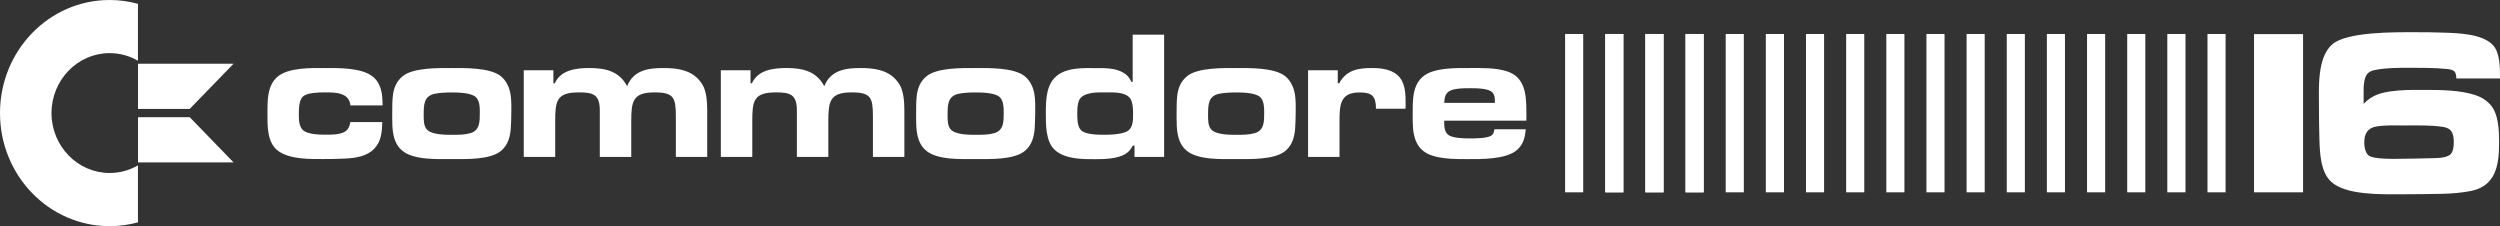 <?xml version="1.0" encoding="utf-8"?>
<!-- Generator: Adobe Illustrator 25.0.0, SVG Export Plug-In . SVG Version: 6.00 Build 0)  -->
<svg version="1.1" id="Layer_1" xmlns="http://www.w3.org/2000/svg" xmlns:xlink="http://www.w3.org/1999/xlink" x="0px" y="0px"
	 viewBox="0 0 3840 347.3" style="enable-background:new 0 0 3840 347.3;" xml:space="preserve">
<rect x="0" y="0" width="3840" height="347.3" fill="#333333" stroke="none"/>
<style type="text/css">
	.st0{fill-rule:evenodd;clip-rule:evenodd;fill:#21ADCA;}
	.st1{fill-rule:evenodd;clip-rule:evenodd;fill:#2EB897;}
	.st2{fill-rule:evenodd;clip-rule:evenodd;fill:#3BC264;}
	.st3{fill-rule:evenodd;clip-rule:evenodd;fill:#0F2166;}
	.st4{fill-rule:evenodd;clip-rule:evenodd;fill:#1D4C59;}
	.st5{fill-rule:evenodd;clip-rule:evenodd;fill:#2C774C;}
	.st6{fill-rule:evenodd;clip-rule:evenodd;fill:#3AA13E;}
	.st7{fill-rule:evenodd;clip-rule:evenodd;fill:#48CC31;}
	.st8{fill-rule:evenodd;clip-rule:evenodd;fill:#6AD434;}
	.st9{fill-rule:evenodd;clip-rule:evenodd;fill:#8BDC37;}
	.st10{fill-rule:evenodd;clip-rule:evenodd;fill:#AEE53A;}
	.st11{fill-rule:evenodd;clip-rule:evenodd;fill:#D0ED3D;}
	.st12{fill-rule:evenodd;clip-rule:evenodd;fill:#F2F540;}
	.st13{fill-rule:evenodd;clip-rule:evenodd;fill:#F5D630;}
	.st14{fill-rule:evenodd;clip-rule:evenodd;fill:#F8B621;}
	.st15{fill-rule:evenodd;clip-rule:evenodd;fill:#FA9711;}
	.st16{fill-rule:evenodd;clip-rule:evenodd;fill:#FD7801;}
	.st17{fill-rule:evenodd;clip-rule:evenodd;fill:#FD5C13;}
	.st18{fill-rule:evenodd;clip-rule:evenodd;fill:#FD4125;}
	.st19{fill-rule:evenodd;clip-rule:evenodd;fill:#FD2537;}
	.st20{fill:#0F2166;}
	.st21{fill:#FD2537;}
	.st22{fill:#FFFFFF;}
	.st23{fill-rule:evenodd;clip-rule:evenodd;}
	.st24{fill-rule:evenodd;clip-rule:evenodd;fill:#FFFFFF;}
</style>
<g>
	<g>
		<g>
			<g>
				<polygon class="st24" points="2493.5,52.2 2493.5,52.2 2493.5,295.4 2465.7,295.4 2465.7,52.2 				"/>
			</g>
			<g>
				<polygon class="st24" points="2555.2,52.2 2555.2,52.2 2555.2,295.4 2527.3,295.4 2527.3,52.2 				"/>
			</g>
			<g>
				<polygon class="st24" points="2616.8,52.2 2616.8,52.2 2616.8,295.4 2589,295.4 2589,52.2 				"/>
			</g>
		</g>
		<g>
			<g>
				<g>
					<polygon class="st24" points="2431.8,52.2 2431.8,52.2 2431.8,295.4 2404,295.4 2404,52.2 					"/>
					<polygon class="st24" points="2493.5,52.2 2493.5,52.2 2493.5,295.4 2465.7,295.4 2465.7,52.2 					"/>
					<polygon class="st24" points="2555.2,52.2 2555.2,52.2 2555.2,295.4 2527.3,295.4 2527.3,52.2 					"/>
					<polygon class="st24" points="2616.8,52.2 2616.8,52.2 2616.8,295.4 2589,295.4 2589,52.2 					"/>
					<polygon class="st24" points="2678.5,52.2 2678.5,52.2 2678.5,295.4 2650.7,295.4 2650.7,52.2 					"/>
				</g>
			</g>
			<g>
				<polygon class="st24" points="2740.2,52.2 2740.2,52.2 2740.2,295.4 2712.3,295.4 2712.3,52.2 				"/>
			</g>
			<g>
				<polygon class="st24" points="2801.8,52.2 2801.8,52.2 2801.8,295.4 2774,295.4 2774,52.2 				"/>
			</g>
			<g>
				<polygon class="st24" points="2863.5,52.2 2863.5,52.2 2863.5,295.4 2835.7,295.4 2835.7,52.2 				"/>
			</g>
			<g>
				<polygon class="st24" points="2925.2,52.2 2925.2,52.2 2925.2,295.4 2897.4,295.4 2897.4,52.2 				"/>
			</g>
		</g>
		<g>
			<g>
				<polygon class="st24" points="2986.8,52.2 2986.8,52.2 2986.8,295.4 2959,295.4 2959,52.2 				"/>
			</g>
			<g>
				<polygon class="st24" points="3048.5,52.2 3048.5,52.2 3048.5,295.4 3020.7,295.4 3020.7,52.2 				"/>
			</g>
			<g>
				<polygon class="st24" points="3110.2,52.2 3110.2,52.2 3110.2,295.4 3082.4,295.4 3082.4,52.2 				"/>
			</g>
			<g>
				<polygon class="st24" points="3171.8,52.2 3171.8,52.2 3171.8,295.4 3144,295.4 3144,52.2 				"/>
			</g>
		</g>
		<g>
			<polygon class="st24" points="3233.5,52.2 3233.5,52.2 3233.5,295.4 3205.7,295.4 3205.7,52.2 			"/>
			<polygon class="st24" points="3295.2,52.2 3295.2,52.2 3295.2,295.4 3267.4,295.4 3267.4,52.2 			"/>
			<polygon class="st24" points="3356.9,52.2 3356.9,52.2 3356.9,295.4 3329,295.4 3329,52.2 			"/>
			<polygon class="st24" points="3418.5,52.2 3418.5,52.2 3418.5,295.4 3390.7,295.4 3390.7,52.2 			"/>
		</g>
	</g>
	<g>
		<g>
			<path class="st22" d="M538.3,161.9c-2.2-20.5-24.3-20-39.8-20c-8.5,0-26.2,0.3-33,6.2c-6.5,5.6-6.5,20.3-6.5,28.1
				c0,7.6,0.3,17.7,6,23.4c6.8,6.8,25.7,7.3,34.4,7.3c6,0,11.7,0,17.7-0.8c12-1.7,19.1-5.3,21-18.6h49.1c-0.5,14.9-1.4,29.3-12,40.5
				c-11.2,12.1-28.4,14.6-43.9,15.5c-11.7,0.6-23.2,0.8-34.9,0.8c-21,0-51,0.6-69-12.4c-17.5-12.7-16.6-39.1-16.6-58.5
				c0-19.1-0.3-41.9,15.3-55.4c16.9-14.6,52.1-13.5,72.9-13.5s56.8-0.8,74,13.5c4.6,3.9,7.6,7.9,10.1,13.8
				c4.1,9.9,4.4,19.4,4.6,30.1H538.3z"/>
			<path class="st22" d="M784.5,197.9c-1.1,12.9-4.4,24.5-14.2,33.2c-16.6,14.9-55.9,13.2-76.4,13.2c-21.3,0-58.9,2-76.4-13.2
				c-4.9-4.2-7.9-8.7-10.4-14.6c-5.5-13.8-4.6-31.2-4.6-45.9c0-7.3,0-14.9,0.8-22.2c1.1-12.7,5.7-23.9,15.8-31.8
				c16.4-12.9,55.4-12.1,74.8-12.1c19.6,0,58.1-0.8,74.8,12.1c4.6,3.7,7.6,7.3,10.4,12.7c7.1,12.9,6.3,29.5,6.3,43.9
				C785.3,181.3,785.1,189.8,784.5,197.9z M731,149.3c-7.1-7-27.8-7.3-36.8-7.3c-8.7,0-17.7,0.3-26.2,2
				c-16.9,3.4-17.2,16.9-17.2,32.1c0,7.3-0.3,17.2,4.9,22.8c7.4,8.2,28.7,8.2,38.5,8.2c9.3,0,19.1,0,28.1-2.5
				c15-4.2,14.7-18.3,14.7-32.1C737,164.7,736.8,154.9,731,149.3z"/>
			<path class="st22" d="M1038.1,241v-62.2c0-28.7-3-36.9-32.7-36.9c-33.3,0-35.8,13.5-35.8,44.2V241h-48.3v-62.2v-9.3
				c0-24.2-10.1-27.6-31.9-27.6c-34.4,0-36.6,12.7-36.6,44.2V241h-48.3V107.9H850v20h2.2c9-20.5,33-23.4,52.4-23.4
				c24.6,0,46.1,4.2,58.7,27.9c9.8-24.8,32.7-27.9,55.9-27.9c18.8,0,39.8,2.3,53.5,17.2c4.6,5.1,8.2,10.4,10.1,17.2
				c3.8,12.9,3.5,26.7,3.5,40V241H1038.1z"/>
			<path class="st22" d="M1340.8,241v-62.2c0-28.7-3-36.9-32.7-36.9c-33.3,0-35.8,13.5-35.8,44.2V241H1224v-62.2v-9.3
				c0-24.2-10.1-27.6-31.9-27.6c-34.4,0-36.6,12.7-36.6,44.2V241h-48.3V107.9h45.6v20h2.2c9-20.5,33-23.4,52.4-23.4
				c24.6,0,46.1,4.2,58.7,27.9c9.8-24.8,32.7-27.9,55.9-27.9c18.8,0,39.8,2.3,53.5,17.2c4.6,5.1,8.2,10.4,10.1,17.2
				c3.8,12.9,3.5,26.7,3.5,40V241H1340.8z"/>
			<path class="st22" d="M1589.2,197.9c-1.1,12.9-4.4,24.5-14.2,33.2c-16.6,14.9-55.9,13.2-76.4,13.2c-21.3,0-58.9,2-76.4-13.2
				c-4.9-4.2-7.9-8.7-10.4-14.6c-5.5-13.8-4.6-31.2-4.6-45.9c0-7.3,0-14.9,0.8-22.2c1.1-12.7,5.7-23.9,15.8-31.8
				c16.4-12.9,55.4-12.1,74.8-12.1c19.6,0,58.1-0.8,74.8,12.1c4.6,3.7,7.6,7.3,10.4,12.7c7.1,12.9,6.3,29.5,6.3,43.9
				C1590,181.3,1589.7,189.8,1589.2,197.9z M1535.7,149.3c-7.1-7-27.8-7.3-36.8-7.3c-8.7,0-17.7,0.3-26.2,2
				c-16.9,3.4-17.2,16.9-17.2,32.1c0,7.3-0.3,17.2,4.9,22.8c7.4,8.2,28.7,8.2,38.5,8.2c9.3,0,19.1,0,28.1-2.5
				c15-4.2,14.7-18.3,14.7-32.1C1541.7,164.7,1541.4,154.9,1535.7,149.3z"/>
			<path class="st22" d="M1742.6,241v-17.4h-2.5c-3.3,5.6-5.7,9.3-11.2,12.7c-12,7.6-32.2,8.2-45.8,8.2c-19.9,0-46.9,0.3-62.8-14.1
				c-14.2-12.9-13.9-38.6-13.9-56.6c0-20.8,0.5-46.2,19.1-59.1c16.4-11.3,39.3-10.1,58.1-10.1c14.2,0,29.7-0.3,42.3,7.3
				c6.3,3.7,8.5,7.3,12,13.8h1.9V53.3h48.3V241H1742.6z M1737.7,154.3c-5.7-13.5-26.5-12.4-38.2-12.4c-12,0-36.3-1.4-42.3,12.7
				c-2.2,5.6-2.5,12.9-2.5,18.9c0,7.9-0.3,20,5.5,26.2c6.5,7.3,27.6,7.3,36.3,7.3c9.8,0,21.8-0.6,31.1-3.7
				c13.1-4.2,12.8-17.2,12.8-29.3C1740.4,167.8,1740.1,160.2,1737.7,154.3z"/>
			<path class="st22" d="M1989.3,197.9c-1.1,12.9-4.4,24.5-14.2,33.2c-16.6,14.9-55.9,13.2-76.4,13.2c-21.3,0-58.9,2-76.4-13.2
				c-4.9-4.2-7.9-8.7-10.4-14.6c-5.5-13.8-4.6-31.2-4.6-45.9c0-7.3,0-14.9,0.8-22.2c1.1-12.7,5.7-23.9,15.8-31.8
				c16.4-12.9,55.4-12.1,74.8-12.1c19.6,0,58.1-0.8,74.8,12.1c4.6,3.7,7.6,7.3,10.4,12.7c7.1,12.9,6.3,29.5,6.3,43.9
				C1990.1,181.3,1989.8,189.8,1989.3,197.9z M1935.8,149.3c-7.1-7-27.8-7.3-36.8-7.3c-8.7,0-17.7,0.3-26.2,2
				c-16.9,3.4-17.2,16.9-17.2,32.1c0,7.3-0.3,17.2,4.9,22.8c7.4,8.2,28.7,8.2,38.5,8.2c9.3,0,19.1,0,28.1-2.5
				c15-4.2,14.7-18.3,14.7-32.1C1941.8,164.7,1941.5,154.9,1935.8,149.3z"/>
			<path class="st22" d="M2158.8,167h-45.3c0-19.7-6.3-25-25.4-25c-29.7,0-30.6,19.4-30.6,43.9V241h-48.3V107.9h45.6v20h2.2
				c11.2-20.5,29.2-23.4,50.2-23.4c15,0,33,2,43.1,14.9c9,11.5,8.7,28.1,8.7,42.2C2159.1,163.3,2158.8,165.3,2158.8,167z"/>
			<path class="st22" d="M2344.4,185.3h-126.1c0,7.6-0.3,16.3,6,21.7c6.5,5.3,24.8,5.6,32.7,5.6c7.9,0,30,0.3,35.2-5.6
				c2.2-2.3,2.7-5.3,3.3-8.4h48c-1.1,12.7-3.5,22.5-12.8,31.2c-16.6,15.5-56.5,14.6-77.5,14.6c-19.1,0-51,0.3-66.9-12.4
				c-4.9-3.9-8.2-8.4-10.9-14.1c-6-12.9-5.5-29-5.5-42.8c0-8.4,0-16.9,0.8-25c1.4-13.5,5.7-25.6,16.6-33.8
				c16.9-12.7,50.8-11.8,70.7-11.8c18.3,0,38.2-0.6,55.9,4.8c28.7,8.7,30.6,35.7,30.6,62.5C2344.7,176.3,2344.7,180.8,2344.4,185.3z
				 M2296.1,154.9c0-5.1-0.3-9-3.8-12.9c-5.7-6.5-25.4-6.5-33.3-6.5c-7.4,0-14.7,0-21.8,1.1c-13.6,2-18.6,7.3-18.8,21.4h77.8V154.9z
				"/>
		</g>
	</g>
	<g>
		<path class="st22" d="M79.1,173.7c0-50.8,40.1-92.1,89.3-92.1c15.8,0,30.7,4.3,43.5,11.7V5.9C198.1,2.1,183.5,0,168.4,0
			C75.4,0,0,77.7,0,173.7s75.4,173.7,168.4,173.7c15.1,0,29.7-2.1,43.5-5.9V254c-12.9,7.5-27.7,11.7-43.5,11.7
			C119.2,265.7,79.1,224.4,79.1,173.7z"/>
		<polygon class="st22" points="212,167.3 291.4,167.3 358.7,97.9 212,97.9 		"/>
		<polygon class="st22" points="212,180 212,249.4 358.7,249.4 291.4,180 		"/>
	</g>
	<g>
		<path class="st22" d="M3462.2,295.4v-243h75.3v243H3462.2z"/>
		<path class="st22" d="M3772.9,120.5c0-3.6-0.4-8.7-3.5-11.3c-3.2-2.5-8.1-2.9-11.7-3.3c-18.4-1.8-37.5-1.8-56.2-1.8
			c-17.3,0-36,0-53,3.3c-3.9,0.7-7.4,1.8-10.6,4.4c-8.1,6.6-7.4,24.8-7.4,34.3v9.5v4c4.2-4.4,8.5-8,13.8-10.9
			c19.8-11.7,59.4-10.6,81.6-10.6c24,0,53.4,0.4,76.3,8c8.5,2.9,15.5,6.9,21.9,13.5c14.1,14.2,14.5,41.5,14.5,60.5
			c0,34.6-5.7,65.6-43.1,73.2c-14.5,2.9-29.3,4-43.8,4.4c-21.2,0.4-42.1,0.7-63.3,0.7c-29.7,0-85.2,1.8-107.8-19.3
			c-16.3-14.9-17.3-44.1-18-64.9c-0.4-16-0.7-32.4-0.7-48.5c0-29.2-3.2-76.5,20.1-97.3c22.3-20,98.2-18.9,126.2-18.9
			c15.5,0,31.1,0,46.6,0.7c21.6,0.7,58,1.8,74.2,18.9c11.3,12,11,35.7,11,51.4H3772.9z M3752.4,194.9c-19.1-2.9-39.6-2.2-59-2.2
			c-14.1,0-28.6-0.7-42.8,1.5c-13.8,2.2-19.1,10.9-19.1,24.8c0,6.2,1.4,14.2,5.7,19c7.1,7.7,47,5.8,56.2,5.8
			c12.4,0,24.4-0.4,36.8-0.7c8.8-0.4,26.9,0.7,33.9-6.2c4.2-4.4,4.9-12.4,4.9-18.2C3769,205.1,3766.1,197,3752.4,194.9z"/>
	</g>
</g>
</svg>
